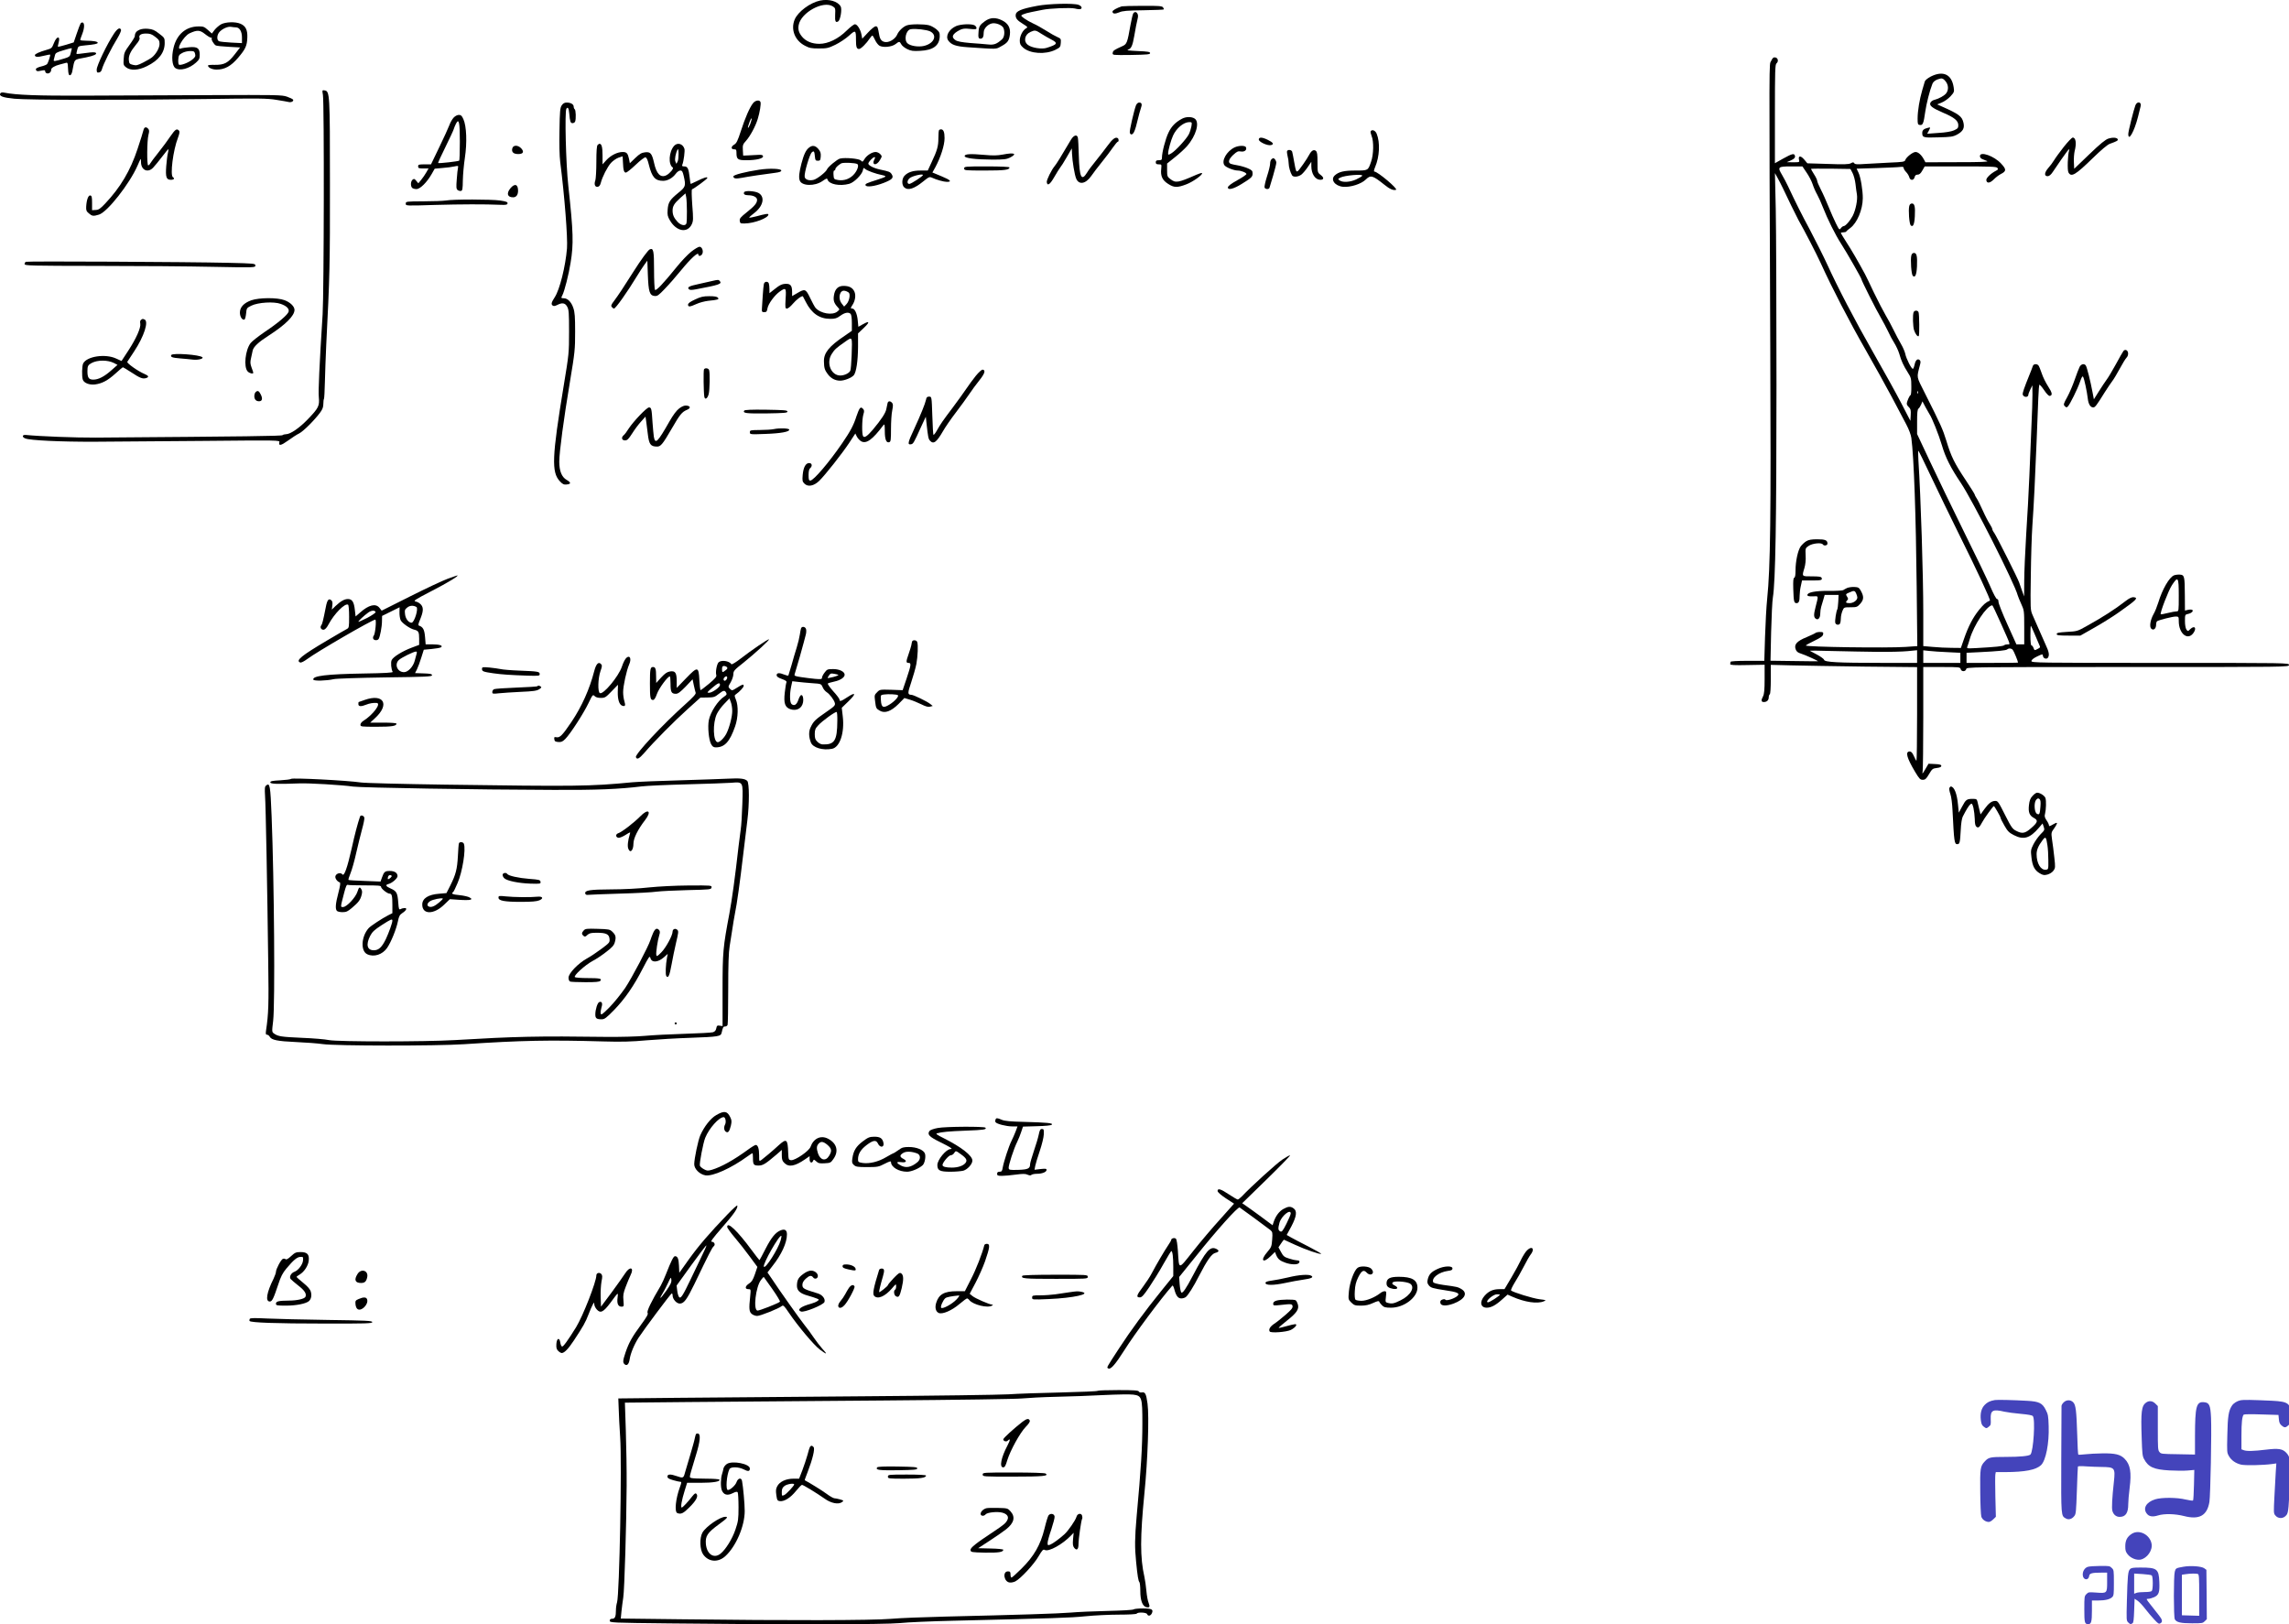 <svg height="1576.904pt" preserveAspectRatio="xMidYMid meet" viewBox="0 0 2221.865 1576.904" width="2221.865pt" xmlns="http://www.w3.org/2000/svg"><g transform="matrix(.1 0 0 -.1 -30.135 1650.553)"><path d="m8261 16500c-97-21-214-108-246-184-40-96 1-203 99-254 43-23 64-27 136-27 77 0 92 3 160 36 41 20 100 59 131 87 65 59 69 57 69-38 0-70 6-90 30-90 18 0 73 55 105 104 10 14 20 26 24 26s15-18 25-40c10-23 29-48 42-57 34-22 122-14 159 15 35 28 39 27 55-3 7-14 33-34 57-46 37-18 57-21 127-17 125 6 185 51 189 138 1 37-3 46-33 72-19 15-50 33-70 38-47 13-182 13-217-1-36-13-78-54-93-89-16-39-68-74-108-73-39 1-59 23-67 73-13 73-15 80-34 80-10 0-44-27-74-60l-56-60-7 37c-9 51-41 103-64 103-10 0-45-27-79-60-82-82-182-130-266-130-72 0-130 24-168 69-32 39-41 70-33 114 23 122 241 240 332 180 24-15 25-21 22-81-3-64 4-80 30-64 21 14 38 117 24 144-28 51-114 76-201 58zm1069-299c73-37 39-117-59-141-55-13-133-1-161 25-37 34-14 130 32 137 47 8 154-5 188-21z"/><path d="m10370 16449c-161-30-210-52-210-92 0-31 16-50 73-85 45-28 47-31 29-41-32-17-62-74-62-119 0-33 6-45 34-70 67-58 215-68 312-20 46 23 49 27 52 66 3 40 1 43-33 58-19 8-68 35-108 61-40 25-96 57-126 70-29 13-69 36-88 50-35 27-35 27-11 39 13 6 50 17 83 23 33 7 80 16 105 21 72 15 271 23 315 13 22-6 46-8 53-6 23 8 12 31-19 42-50 17-289 11-399-10zm42-273c29-18 72-43 96-55 66-34 57-48-50-81-46-14-141 1-178 29-47 34-33 102 25 127 43 19 49 18 107-20z"/><path d="m11190 16444c-51-17-90-39-90-51 0-22 23-25 66-7 31 14 77 18 233 20 106 2 196 5 198 8 3 3 0 12-7 21-10 12-43 15-199 14-102 0-193-3-201-5z"/><path d="m11303 16378c-6-7-18-58-28-113-31-176-35-188-80-208-80-36-90-43-93-65s-3-22 180-20c155 3 183 5 183 18 0 12-22 16-120 20-87 4-112 7-93 14 30 9 43 39 59 131 11 66 26 143 35 178 10 41-21 73-43 45z"/><path d="m9862 16300c-48-34-59-52-62-100-5-58-1-70 19-70 22 0 31 19 31 62 0 41 50 88 95 88 40 0 87-23 97-47 15-39 8-89-14-109-53-47-78-56-136-50-32 3-109 10-173 14-81 7-124 15-142 27-46 30-32 62 42 100 27 13 47 16 97 10 54-6 64-4 64 9 0 8-9 20-19 26-32 16-134 12-180-8-69-31-105-98-75-140 29-41 73-57 189-65 296-20 270-21 326 10 61 33 75 53 83 113 8 63-16 108-74 137-64 32-117 30-168-7z"/><path d="m1084 16278c-5-7-22-51-38-99l-29-85-74-23c-41-12-77-21-79-19-2 3 1 19 6 38 20 70-18 68-45-2-19-49-23-53-70-66-70-20-115-40-115-52 0-19 27-21 86-6 32 8 60 13 62 11 5-5-18-77-30-92-5-6-31-17-58-23-29-7-50-18-50-25 0-21 13-25 53-15 29 6 37 5 37-6 0-20 27-29 45-14 9 7 14 20 13 28-3 17 36 40 86 52 17 4 41 10 53 14 21 7 22 4 25-56 2-48 7-63 18-63 9 0 18 14 23 38 25 127 9 111 132 135 78 16 110 31 97 44-8 8-33 8-97-1-47-7-88-11-90-9-3 2 0 20 6 40 9 36 10 36 77 43 89 8 122 15 122 25 0 12-40 20-107 20-35 0-63 3-63 8 0 4 9 31 21 61 21 56 22 102 3 108-6 2-15-2-20-9zm-88-255c-3-10-8-30-11-44-5-21-17-29-58-41-98-30-109-31-103-11 3 10 8 29 11 43 5 21 17 28 78 46 92 27 89 27 83 7z"/><path d="m2448 16270c-20-11-49-36-64-55l-26-35-39 35c-35 31-45 35-92 34-121-1-210-77-241-207-22-89-14-175 17-197 44-31 136-6 201 53 31 28 36 39 36 76 0 64-23 80-102 73-35-3-71-8-80-12-56-23 24 119 83 147 73 34 100 33 149-6 25-20 51-36 59-36s12-3 8-6c-9-10 20-60 40-70 10-4 67-10 126-13l109-6-52-67c-64-83-102-103-192-102-38 1-68-2-68-6 0-21 40-40 84-40 78 0 139 33 208 114 73 86 87 116 90 198 3 74-17 113-69 134-48 20-141 17-185-6zm143-30c35 0 59-39 59-98v-55l-102 5c-57 3-111 9-120 13-22 9-23 53-2 83 23 33 84 63 118 57 16-3 37-5 47-5zm-396-257c6-24 1-32-26-55-38-32-119-62-132-49-4 4-7 28-5 51 3 37 8 45 38 61 19 11 53 19 76 19 37 0 43-3 49-27z"/><path d="m1407 16178c-68-103-167-310-167-348 0-27 3-31 22-28 14 2 24 13 29 32 13 49 91 205 152 304 21 35 36 70 33 78-10 27-34 14-69-38z"/><path d="m1654 16216c-30-13-44-33-44-62 0-7-23-46-52-85-47-65-53-77-56-134-4-58-2-63 23-83 43-34 120-30 202 11 115 56 173 132 173 225 0 48-1 51-54 91-44 35-64 43-108 47-33 3-64-1-84-10zm154-68c36-27 42-38 42-69 0-38-33-97-73-130-12-10-50-32-85-50-55-28-68-31-100-23-33 8-37 13-40 46-4 43 16 85 70 151 26 30 38 53 34 63-11 28 13 44 63 44 38 0 56-6 89-32z"/><path d="m17493 15913c-20-43-20 154-8-2813 7-1626 1-2103-30-2405-8-77-17-245-21-372l-7-233h-163c-102 0-165-4-165-10-1-5-2-15-3-22-1-9 39-12 167-9l167 3v-139c0-103-4-145-15-167-21-40-19-56 8-56 29 0 47 18 47 46 0 13 5 26 10 29 6 4 10 64 10 146v140l198-5c108-3 428-8 710-12l512-5v-455c0-250-3-454-6-454s-14 20-25 45c-14 32-26 45-40 45-46 0-30-60 50-195 42-70 51-80 76-80 24 0 34 9 61 55 30 51 35 55 76 60 29 3 43 10 43 20 0 11-15 16-62 18l-62 3-31-53c-30-50-31-51-26-19 3 18 6 253 6 522v489h179c170 0 179-1 184-20 7-27 47-27 54 0 5 20 14 20 1569 20 1557 0 1564 0 1564 20s-7 20-1250 20c-1188 0-1250 1-1250 18 0 11 19 27 54 44 55 26 55 26 58 5 3-25 37-35 49-15 15 24 10 55-25 129-18 41-49 110-68 154s-45 103-57 130c-21 49-22 57-17 380 2 182 9 400 15 485 14 197 28 484 41 815 15 412 21 539 26 554 2 7 21-13 45-48 27-40 47-61 58-59 28 6 23 31-18 94-22 34-50 90-61 125-12 35-26 70-32 77-15 18-48 15-54-5-3-10-10-27-14-38-5-11-28-69-51-128-37-98-40-111-26-124 17-18 47-11 47 10 0 7 9 31 20 53l19 39 1-90c0-49-4-187-10-305-5-118-14-336-20-485-6-148-20-405-31-570-10-165-19-367-19-450l-1-150-20 55c-11 30-24 66-28 80-11 36-219 449-242 482-11 14-19 31-19 37s-11 29-25 50-45 80-68 132-50 105-60 119c-9 13-17 28-17 33s-39 68-87 140c-111 166-143 232-188 381-36 116-53 154-209 464-85 169-81 145-48 274 8 29 7 40-4 49-20 16-40-3-48-46-4-19-11-37-16-40-12-7-66 99-75 147-4 19-22 62-41 94s-51 93-71 134-55 107-78 145c-23 39-74 138-114 220-39 83-78 164-87 180-64 119-135 241-181 311-29 45-53 85-53 88s11 6 24 6 26 3 28 8c2 4 20 20 41 35 65 49 119 177 120 287 1 76-21 207-41 248l-19 40 196 6c108 4 211 8 229 11 23 3 32 0 32-11 0-8 11-26 24-39s26-35 30-49c9-35 43-35 52-1 4 18 13 25 29 25 17 0 30 11 46 40l23 40h347c288 0 349-2 358-14 10-12 8-17-11-27-54-28-99-72-96-93 5-33 34-30 73 8 19 20 50 43 68 52 55 28 55 45 3 101-67 74-206 123-206 73 0-12 9-24 23-29 12-5 33-13 47-19 18-8-61-11-287-11l-312-1-15 28c-23 43-55 72-81 72-27 0-91-51-100-79-5-16-23-19-148-24-78-4-186-10-240-13-78-6-101-4-107 7-7 11-13 11-34-1-20-10-66-12-223-6l-198 6-31 37c-34 40-60 38-50-3 6-23 5-24-56-24l-63 1 35 15c39 17 51 31 43 51-8 21-28 16-113-31l-80-45v478c0 420 2 480 15 491 23 19 15 54-12 58-17 3-26-5-40-35zm345-1084c23-33 49-84 58-112 9-29 29-74 45-102 15-27 39-81 54-120 46-118 121-269 180-360 53-82 195-330 195-341 0-12 145-301 186-369 24-42 57-104 73-138 15-34 42-84 60-112 17-27 39-74 48-104 20-71 41-115 82-180 32-50 35-60 35-137 1-46-3-84-7-84-9 0-37-63-37-84 0-9 9-24 21-34 16-16 20-29 17-76l-3-56-89 172c-49 95-171 315-270 488-182 319-344 630-451 864-32 70-105 215-161 322-93 174-137 262-218 434-14 30-40 79-57 108-46 77-40 82 89 82h109zm446-4c11-22 24-69 28-105s10-82 14-103c8-49-11-148-41-207-25-48-70-100-89-100-6 0-18-9-26-20-14-19-16-17-48 47-19 38-51 111-72 163s-54 127-74 165c-20 39-36 77-36 86 0 8-13 36-30 62-16 26-30 50-30 53 0 2 86 3 192 2l191-3zm-675-150c16-33 52-107 79-165 28-58 60-121 70-140 59-103 175-328 217-420 105-232 280-570 432-835 88-154 204-363 258-465 53-102 116-221 140-265 25-47 45-101 49-130 25-182 45-765 52-1451l6-571-114-8c-178-12-968-1-968 14 0 3 37 24 83 46 62 30 83 45 85 63 3 19-1 22-30 22-19 0-38-4-44-9-5-5-44-23-86-41-94-38-124-71-107-117 8-23 20-33 52-43 35-10 172-72 164-74-1-1-105 0-231 2l-229 3 6 277c4 152 11 304 17 337 25 155 35 729 35 2060 0 748-3 1518-7 1710l-8 350 25-45c14-25 38-72 54-105zm1308-1987c-3-8-6-5-6 6-1 11 2 17 5 13 3-3 4-12 1-19zm113-203c22-29 92-204 120-300 36-123 86-221 186-370 114-170 522-976 551-1090 3-11 18-48 34-83 28-61 29-67 29-227v-165h-38-38l-87 193c-48 106-87 205-87 220 0 16-5 27-14 27-8 0-35 50-66 123-29 67-144 307-256 532-111 226-259 531-328 679l-126 268v118c0 88 3 120 14 129 8 6 19 25 26 41l12 29 30-57c17-31 34-61 38-67zm16-607c65-139 196-408 290-598 147-295 290-601 281-605-40-17-64-39-106-91-60-75-103-158-145-279l-31-90-90 1c-49 0-132 4-182 9l-93 8v321c0 370-24 1123-47 1479-3 53-4 97-1 97s59-114 124-252zm676-1421c100-225 95-207 66-207-13 0-28-4-33-9-10-9-81-17-268-27-97-5-97-5-88 18 5 13 15 43 22 68 39 136 165 325 219 329 3 0 40-77 82-172zm328-104c18-43 38-90 45-106 13-26 12-28-16-42-28-15-30-15-39 10-5 14-14 25-20 25s-10 37-10 95c0 52 2 95 4 95s18-35 36-77zm-211-157c10-11 51-112 51-123 0-2-112-3-250-3h-250v49 49l123 6c187 9 261 17 272 27 14 13 41 11 54-5zm-1309-19c107-1 237 2 288 7l92 9v-62-61h-343c-431 0-554 7-560 30-2 9-33 31-68 50-35 18-66 35-69 37-3 3 101 2 230-2 129-3 323-7 430-8zm678-3 122-6v-49-49h-180-180v61 61l58-6c31-4 112-9 180-12z"/><path d="m17834 11251c-17-10-41-33-54-50-27-39-50-144-50-233 0-44-4-68-12-71-10-3-12-31-10-108 4-123 7-139 32-139 22 0 30 19 30 75 0 24 5 66 12 94l11 51h92c96 0 107 3 98 26-4 11-27 14-94 14-100 0-98-3-73 80 10 34 15 79 12 124-3 70-3 70 31 93 36 24 124 33 136 13 11-17 45-11 45 8 0 33-22 42-99 42-57 0-84-5-107-19z"/><path d="m18230 10797c-14-7-31-16-38-21-8-4-71-8-140-7-132 1-207-14-207-41 0-9 15-13 52-12 60 2 57 14 27-106-18-70-18-95 1-110 23-19 45 5 45 48 0 20 4 49 9 66s15 50 22 74l12 42h67 68l-3-64c-2-36-6-69-9-75-11-18-26-115-20-133 7-22 40-24 48-2 3 9 6 30 6 49 0 18 7 49 15 69 15 36 15 36 79 36 61 0 65 2 96 36 34 40 35 70 1 129-15 26-23 30-61 32-25 1-56-4-70-10zm88-52c7-14 12-32 12-40 0-27-38-55-75-55s-43 8-23 28c10 10 10 17 0 32-17 27-16 28 21 44 45 20 52 19 65-9z"/><path d="m19042 15762c-29-15-54-36-57-47s-14-49-25-85c-26-88-45-202-45-275 0-55 2-60 22-63 29-4 36 15 52 128 11 78 44 208 69 270 10 26 38 44 79 53 17 4 30-3 48-25 29-34 33-82 9-116-16-24-72-55-116-66-15-3-32-15-38-26-15-29 14-52 123-99 109-46 147-78 147-121 0-27-5-33-42-50-28-12-82-21-151-25l-109-8 17 32c16 32 16 32-12 25-38-9-53-23-53-48 0-46 9-49 156-44 125 3 143 6 184 28 56 31 72 62 60 114-14 62-43 84-215 160l-40 18 44 18c24 9 62 36 84 59 37 41 39 45 32 89-19 126-102 165-223 104z"/><path d="m3436 15583c13-82 10-1914-3-2128-32-506-43-746-37-806 8-84-2-105-108-215-81-84-168-144-211-144-13 0-27-4-33-9-8-9-344-13-1814-24-197-1-540 12-679 26-35 3-38-21-4-34 45-19 344-33 668-32 165 1 638 4 1052 8 748 7 752 7 746-13-9-38 16-33 84 16 37 27 86 59 109 70 41 21 151 131 204 204 22 30 30 52 30 83 0 23 3 44 6 48 3 3 7 77 9 164s8 248 13 358c34 660 37 794 36 1565 0 878-1 901-53 908-22 4-23 2-15-45z"/><path d="m305 15600c-17-27 23-42 137-53 135-13 1018-14 1848-3 528 8 606 7 695-8 55-9 109-18 120-21 24-6 50 9 41 23-3 6-30 19-59 29-49 17-96 18-762 15-390-2-930-4-1200-5-453-2-669 6-781 29-20 4-34 2-39-6z"/><path d="m7611 15504c-33-42-77-143-118-270-32-98-43-120-66-133-32-19-31-46 1-45 19 0 22-5 22-33 0-64 12-73 96-73 97 0 166 17 162 39-3 12-13 15-48 13-25-2-67-4-95-5l-50-2-3 53c-3 49 0 57 32 92 39 44 90 138 112 209 20 64 34 149 27 166-9 24-50 17-72-11zm-26-199c-10-25-20-43-23-40-3 2 3 25 13 50 9 26 19 44 22 41s-3-25-12-51z"/><path d="m5754 15483c-16-24-19-56-22-243-3-129 0-251 7-305 42-330 74-739 66-840-14-174-71-403-119-475-32-50-37-67-21-80 10-8 21-7 44 4 49 26 78 21 98-16 16-29 18-61 18-243 0-206-1-216-52-525-114-692-120-839-37-927 26-28 39-34 65-31 45 4 45 19 0 45-47 27-71 86-71 177 0 90 44 420 103 771 49 294 51 319 51 490 0 145-3 190-18 232-19 57-55 93-92 93-27 0-28 3-14 29 20 38 62 201 80 316 30 182 27 295-22 745-24 215-36 723-19 750 14 21 23 7 28-47 7-79 12-93 32-93 10 0 22 7 25 16 10 25 7 112-4 119-5 3-10 15-10 25 0 23-28 40-68 40-21 0-35-8-48-27z"/><path d="m11328 15483c-19-50-65-248-60-265 7-29 31-21 45 15 8 17 22 66 31 107 10 41 23 91 30 110 16 42 11 60-15 60-12 0-24-11-31-27z"/><path d="m21029 15483c-18-47-69-253-69-278 0-79 58 23 94 165 13 52 25 100 26 105 10 43-35 50-51 8z"/><path d="m4705 15364c-14-15-33-48-42-74-10-27-54-123-98-214l-80-166h-62c-56 0-63-2-63-20 0-17 7-20 51-20h50l-21-37c-12-21-34-54-50-73l-28-34-20 24c-17 21-22 22-36 11-19-16-21-62-4-79 7-7 25-12 42-12 36 0 102 66 148 147l29 51 77 7c42 3 94 10 115 15 37 8 38 7 34-13-3-12-9-63-12-112-6-76-5-93 8-104 9-7 24-11 33-9 14 2 17 19 18 103 1 55 10 154 20 220 22 146 16 305-14 372-15 35-24 43-45 43-15 0-36-11-50-26zm60-234c0-98-3-181-6-184-7-7-200-29-205-23-2 2 29 71 70 153 40 82 77 160 81 174s14 38 22 54c29 57 38 16 38-174z"/><path d="m11775 15353c-64-34-103-74-132-136-29-60-63-191-63-243 0-20-5-24-30-24-23 0-30-4-30-20 0-15 7-20 29-20 28 0 28-1 24-44-8-69 11-110 66-145 58-38 89-39 178-5 64 24 164 96 152 109-4 3-28-4-55-16-177-78-200-82-251-43-31 24-33 28-33 89v63l76 61c42 33 94 81 116 106 90 102 127 234 76 269-29 20-84 20-123-1zm91-74c-4-22-15-57-25-77-24-47-129-161-170-185-30-17-31-17-31 0 1 32 27 127 48 173 33 72 102 129 156 130 28 0 28-1 22-41z"/><path d="m1694 15243c-3-16-29-97-57-182-70-212-166-374-314-531-48-51-64-62-93-63l-35-2v70c0 57-3 70-17 73-19 4-36-41-40-107-2-37 2-47 26-67 31-27 43-29 98-12 81 24 297 299 374 475 34 78 34 78 34 36 0-79 66-110 118-55 15 16 54 63 86 105 32 43 60 76 62 74s-1-19-5-38c-5-19-12-75-16-126-8-108 1-133 45-133 30 0 40 13 20 25-29 18 1 261 49 384 15 41 18 58 10 68-21 24-36 14-83-54-25-38-77-108-116-157s-76-98-81-108-14-18-19-18c-14 0-12 241 2 294 9 36 9 48-1 60-20 24-40 19-47-11z"/><path d="m9417 15243c-4-3-7-39-7-78 0-79-11-119-67-237l-36-78h-69c-76 0-124-16-157-51-27-29-28-89-3-112 37-34 96-15 186 58 54 44 60 46 85 35 43-20 114-40 143-40 53 0 36 18-51 54l-89 37 29 52c52 97 89 213 89 281 0 60-11 86-35 86-7 0-15-3-18-7zm-157-437c0-11-115-86-132-86-24 0-23 32 2 55 24 22 130 47 130 31z"/><path d="m13606 15231c-3-5 1-25 9-45 22-52 20-180-5-251-30-86-27-85-152-85-111 0-161-12-200-47-45-41 0-103 81-111 71-6 176 27 220 71 47 46 66 40 179-50 52-43 90-59 114-50 23 7-178 177-210 177-7 0-4 16 7 43 44 103 50 239 15 325-13 31-45 44-58 23zm-82-432c-3-6-30-22-58-35-57-27-132-32-161-10-18 13-18 14 6 27 39 22 225 38 213 18z"/><path d="m10698 15151c-91-155-143-239-158-256-32-38-81-137-78-158 6-41 32-22 73 50 23 40 48 80 56 90 9 10 38 56 65 103l49 85 2-50c3-76 25-206 40-242 26-65 92-54 146 23 17 26 64 86 103 135 39 48 88 113 109 144 21 30 42 55 47 55 11 0 10 28-2 35-22 13-51-9-101-78-29-40-81-106-114-147-34-41-71-91-83-112-53-86-73-43-79 167-2 83-6 160-9 173-7 35-39 27-66-17z"/><path d="m12520 15151c0-23 86-63 119-54 31 8 21 25-30 50-56 28-89 29-89 4z"/><path d="m20335 15081c-38-49-81-107-94-129s-39-57-58-78c-38-44-41-79-6-79 15 0 32 14 50 41 129 191 170 246 159 210-14-42-19-192-7-214 27-50 67-27 241 143 75 73 139 127 160 134 72 26 81 32 78 44-6 17-46 21-91 7-27-8-78-49-185-152l-147-141-3 64c-2 35 2 83 7 106 20 77 12 133-18 133-9 0-47-40-86-89z"/><path d="m6102 15098c-8-8-12-59-12-164 0-84-5-165-10-180-14-37-4-66 23-62 14 2 24 14 30 38 15 59 63 153 98 193 19 21 52 44 74 52l40 13 3-56c3-79 10-102 29-102 8 0 51 34 95 76 45 43 86 74 95 72 11-2 22-26 33-73 30-120 61-155 138-155 44 0 92 27 123 69 13 18 32 31 44 31 17 0 23-10 33-53 22-96 19-106-53-164-82-67-98-92-103-164-4-49 0-65 22-103 63-108 170-127 212-38 15 33 16 50 5 187-6 86-8 151-2 153 21 7 145 98 148 109 6 16-36 4-104-31-29-14-54-26-56-26-3 0-8 27-11 61-10 88-20 109-52 109-21 0-25 4-19 18 13 32 26 134 20 153-16 50-68 64-100 29-51-57-59-181-13-211 12-8-28-56-61-74-57-29-97 10-121 120-21 92-35 108-87 102-34-4-52-14-95-55l-53-51-8 42c-12 55-23 67-62 67-51 0-116-33-158-79l-37-41v88c0 80-9 112-30 112-3 0-11-5-18-12zm777-160-12-23-10 23c-9 20 3 83 22 117 12 20 12-95 0-117zm90-485c1-56-2-108-5-117-10-27-53-19-86 16-35 38-48 67-48 109 0 43 15 68 73 121l52 46 7-36c4-20 7-83 7-139z"/><path d="m5274 15065c-9-36 11-55 58-55 49 0 59 22 28 56-32 33-77 33-86-1z"/><path d="m8154 15072c-30-23-50-66-73-153-22-85-28-135-17-165 18-55 146-59 221-6 39 27 45 29 49 14 15-46 119-66 211-41 47 13 123 89 132 131 5 26 7 27 23 13 18-17 105-48 163-59 21-4 35-10 33-15-3-4-38-18-78-30-107-34-120-40-115-54 7-21 88-11 174 22 87 34 102 51 79 86-14 22-24 26-114 45-60 13-112 40-112 57 0 16 44 63 60 63 7 0 8-6 0-19-32-60 19-69 53-9 21 36 21 37 3 57-11 12-31 21-45 21-35 0-87-33-109-70-17-28-19-28-35-12-19 18-153 30-202 18-28-7-117-81-127-106s-91-89-127-100c-44-12-85 1-89 29-6 36 48 218 69 237s26 12 31-46c3-30 7-35 28-35 22 0 25 5 28 41 2 33-2 48-23 73-30 35-59 39-91 13zm469-159c16-10 5-52-25-91-39-50-101-75-163-64-39 7-40 9-43 50-2 25 1 42 7 42s11 6 11 13c0 13 23 36 56 56 18 11 137 6 157-6z"/><path d="m12284 15074c-76-37-128-129-98-172 14-21 92-52 129-52 33 0 85-21 85-34 0-6-40-34-90-61-62-35-89-56-90-69 0-29 56-15 136 35 94 58 104 68 104 101 0 25-7 32-45 49-25 11-69 24-98 29-28 5-60 11-69 15-30 12-20 46 24 87 36 33 47 38 74 33 35-6 60 14 50 40-7 20-71 19-112-1z"/><path d="m12795 15040c-3-5-1-27 4-47 6-21 11-54 11-73 0-34 17-92 33-117 13-20 61-15 91 8 15 12 42 44 61 72l35 52v-42c0-75 37-132 87-133 36 0 38 21 4 47-31 24-31 25-31 123 0 77-3 100-16 111-20 16-43 3-64-37-21-41-98-151-111-159-16-11-19-3-35 86-8 46-17 92-20 102-6 18-39 23-49 7z"/><path d="m10035 15005c-54-10-95-11-180-3-136 12-190 9-190-12 0-20 103-33 270-34 110 0 136 3 169 19 76 39 45 52-69 30z"/><path d="m12642 14958c-7-7-12-25-12-41 0-17-13-72-30-123-16-51-27-100-24-109 7-18 43-20 48-2 2 6 18 59 35 117s31 114 31 126c0 19-17 44-30 44-3 0-11-5-18-12z"/><path d="m9660 14870c0-19 7-20 201-20 191 0 239 6 239 30 0 6-85 10-220 10-213 0-220-1-220-20z"/><path d="m7670 14858c-132-20-250-50-250-65 0-21 23-25 81-14 61 12 221 36 319 48 48 6 65 12 65 23 0 19-115 23-215 8z"/><path d="m5256 14678c-41-50-30-88 26-88 30 0 48 23 48 64 0 63-32 74-74 24z"/><path d="m7525 14640c-11-18 5-30 40-30 49 0 85-19 85-44 0-32-23-60-101-122-59-47-70-60-67-82 3-25 7-27 48-26 91 1 230 53 230 87 0 11-29 6-118-18-35-9-66-15-68-12-3 2 19 22 47 43 88 67 109 156 45 195-34 20-130 27-141 9z"/><path d="m4630 14559c-25-4-123-8-217-8-170-1-173-1-173-23 0-21 0-21 283-12 255 7 479 8 642 1 48-2 60 1 63 14 2 13-12 19-73 28-85 12-455 13-525 0z"/><path d="m18834 14505c-10-39 0-173 14-187 22-22 36 9 40 87 5 94-2 125-28 125-13 0-22-9-26-25z"/><path d="m7012 14063c-34-27-95-91-137-143-134-166-207-243-216-228-5 7-9 95-9 194 0 187-6 213-41 199-17-7-85-100-161-220-92-146-146-227-184-278-30-39-34-50-24-62 7-8 16-15 21-15 16 0 127 156 224 316 22 37 54 85 70 108l30 41 5-140c6-162 17-198 65-203 27-3 40 7 100 70 39 40 109 120 156 178 93 114 169 184 169 155 0-23 31-15 40 10 10 28-6 65-29 65-10 0-46-21-79-47z"/><path d="m18854 14025c-10-40 0-183 14-197 23-23 37 9 41 93 4 98-3 129-29 129-13 0-22-9-26-25z"/><path d="m553 13964c-7-3-13-13-13-22 0-16 55-17 712-18 392 0 896-4 1121-9 405-8 407-7 407 13 0 19-7 20-262 26-381 9-1951 17-1965 10z"/><path d="m7220 13779c-19-4-79-18-133-30-99-21-118-32-98-52 8-8 28-8 74 1 218 41 248 51 226 78-12 15-17 15-69 3z"/><path d="m7716 13748c-3-13-8-63-11-113-3-49-6-106-8-125-2-31 1-35 23-35 21 0 26 6 31 37 7 43 69 128 119 163 60 42 64 37 57-70-5-88-4-95 13-95 11 0 36 21 57 46 33 40 89 82 98 72 1-2 14-26 28-54 56-111 133-164 238-164 46 0 63 5 97 30 44 32 80 38 100 18 7-7 12-42 12-88v-76l-72-50c-150-101-201-165-199-247 1-63 7-84 38-125s72-62 120-62c42 0 111 28 132 53 24 30 40 138 41 274v132l56 53c61 58 57 73-10 35l-43-24-6 63c-6 65-29 114-53 114-18 0-18 5 2 35 27 42 35 95 18 131-18 37-50 54-105 54-53 0-84-31-93-93-8-49 1-75 37-114 20-22 20-22-4-42-47-39-161-20-211 35-9 11-33 54-53 97-43 89-50 91-125 47l-50-29v40c0 59-14 79-56 79s-64-11-121-57l-43-34v40c0 21-3 46-6 55-9 24-43 20-48-6zm823-82c19-15 7-83-21-113l-23-24-22 28c-42 52-21 138 30 125 12-2 28-10 36-16zm29-611c-3-71-8-138-13-148-10-24-57-47-97-47-90 0-139 122-84 208 28 45 44 59 127 117 77 54 73 61 67-130z"/><path d="m7048 13598c-48-22-68-37-68-50 0-24 17-23 81 6 30 14 81 27 114 31 98 10 109 14 95 30-9 11-33 15-84 15-59 0-83-6-138-32z"/><path d="m2740 13590c-72-26-110-67-110-119 0-40 22-75 44-68 6 2 13 28 16 58 5 53 6 55 51 77 65 32 220 42 286 17 57-20 83-47 76-75-8-30-103-111-231-196-61-42-124-91-138-109-52-68-69-231-29-275 17-19 55-28 55-13 0 4-8 27-17 51-13 36-14 52-5 90 6 26 13 59 16 74 8 37 56 82 156 146 163 105 250 192 250 249 0 33-40 73-96 94-70 27-247 26-324-1z"/><path d="m18876 13474c-10-26-7-139 5-175 13-38 35-66 45-56 8 7 6 211-2 232-8 20-40 19-48-1z"/><path d="m1671 13401c-9-6-12-19-8-37 7-40-39-144-116-262l-66-101-53 24c-104 48-282 22-319-47-12-22-15-125-4-158 10-32 63-53 117-47 70 9 125 38 201 107 36 33 68 60 72 60 3 0 40-23 82-50 83-55 110-65 142-55 31 9 26 23-15 40-63 26-175 106-167 118 5 7 35 53 67 102 96 145 143 292 100 309-19 7-16 8-33-3zm-263-420 34-18-58-51c-69-62-127-92-177-92-44 0-57 19-57 82 0 50 6 60 40 79 58 31 157 31 218 0z"/><path d="m20913 13098c-6-7-39-65-73-128-35-63-75-131-90-150-14-19-48-70-75-113l-49-78-13 68c-20 108-55 247-66 261-16 21-46 13-60-15-8-16-29-71-47-123s-50-128-72-168c-38-68-39-75-24-90 14-14 18-14 30-2 21 23 93 168 117 238 17 49 24 60 31 48 11-19 37-142 45-211 6-54 26-85 53-85 17 0 32 19 110 145 24 39 57 86 72 107 16 20 49 76 75 124s55 96 65 106c12 12 18 30 16 46-3 29-29 40-45 20z"/><path d="m1964 13059c-11-19 9-27 86-33 41-3 98-9 126-12 49-5 104 9 90 23-25 25-288 44-302 22z"/><path d="m7135 12920c-7-11-4-228 3-266 6-33 30-19 42 24 11 40 14 211 4 236-7 18-39 22-49 6z"/><path d="m9774 12858c-28-35-70-92-94-128s-82-116-129-179c-101-134-119-160-155-224-15-27-30-46-34-43-3 4-8 88-11 189-6 182-6 182-31 182-19 0-26-6-30-30-9-41-52-147-116-286-61-130-65-152-32-147 24 3 28 10 103 176l43 92 6-57c15-139 19-159 34-175 34-39 64-17 127 92 20 36 76 117 124 180s107 144 131 180 67 95 97 132c53 66 64 100 33 105-8 2-38-25-66-59z"/><path d="m2782 12698c-7-7-12-24-12-38 0-32 17-50 46-50 30 0 37 24 17 65-18 37-31 43-51 23z"/><path d="m8917 12593c-3-10-8-36-12-57-6-39-50-105-133-204-54-63-81-80-93-61-13 20-11 166 3 211 10 33 9 41-5 56-15 14-19 14-30 2-7-8-21-42-32-75-27-86-59-146-137-260-130-190-280-365-311-365-14 0-17 10-17 54 0 35 5 58 15 66 24 20 19 50-9 50-34 0-56-40-63-114-5-57-3-66 17-86 34-34 91-23 143 27 56 54 222 264 292 370l59 90 15-31c9-17 28-37 42-45 50-27 110 17 213 154 14 18 15 14 16-56 0-81 15-117 44-106 14 5 16 24 16 129 0 67 5 148 12 179 9 46 9 61-1 73-18 21-38 20-44-1z"/><path d="m6895 12541c-27-20-58-62-95-126-116-204-138-226-152-150-3 22-9 85-13 140-8 131-11 145-34 145s-150-134-197-205c-17-28-39-57-48-64-27-22-20-51 12-51 22 0 34 12 70 68 23 37 62 89 86 115l43 48 7-48c4-26 10-80 15-118 12-104 27-125 91-125 35 0 54 23 145 180 75 130 96 156 143 176 40 16 38 38-4 42-20 2-42-7-69-27z"/><path d="m7525 12519c-16-25 19-29 216-27 173 3 204 5 204 18s-31 15-207 18c-143 2-209-1-213-9z"/><path d="m7815 12340c-22-5-84-9-137-9-93-1-98-2-98-22 0-21 2-22 153-16 148 5 234 21 229 42-2 13-95 16-147 5z"/><path d="m21404 10920c-46-18-114-136-153-265-12-38-32-89-46-112-32-58-42-125-21-142 22-19 46 2 46 40 0 15 5 31 10 34 20 12 150 45 180 45 29 0 30-2 30-45 0-118 83-190 139-119 38 49 17 83-26 43-24-24-25-24-39-5-8 12-14 44-14 82 0 61 1 63 29 69 35 7 58 30 41 40-6 3-24 4-40 0l-30-7-1 149c-1 186-4 197-49 200-19 1-45-2-56-7zm46-195c0-153 0-155-22-155-12 0-50-7-86-16-35-9-65-14-67-12-10 10 76 234 109 283 59 90 66 80 66-100z"/><path d="m4645 10886c-49-18-213-95-364-171l-275-138-21 27c-36 46-104 30-188-45l-44-38-7 61c-8 78-26 108-67 108-34 0-69-19-121-68l-36-35 5 40c4 29 1 42-11 52-24 20-39 2-52-67-27-136-35-166-44-177-16-19-1-46 24-43 13 2 30 20 46 51 55 104 160 210 190 192 6-3 10-55 10-115 0-103-1-110-22-121-13-6-99-57-193-112-248-147-307-195-260-213 9-4 37 10 68 33 93 70 633 383 661 383 13 0 0-139-15-156-6-7-9-21-5-29 7-18 42-20 53-2 13 20 32 119 32 172l1 51 85 42 85 42-1-47c-1-27 4-60 10-76 11-28 88-83 131-94 43-10 50-22 50-87v-61l-72-27c-91-34-181-90-195-121-11-23-4-91 10-114 5-8-76-13-280-16-361-6-503-23-490-60 5-14 128-11 197 5 26 6 239 13 500 17 395 5 455 8 455 21 0 12-17 16-82 18l-83 3 19 37c10 20 29 72 42 114l24 76 76 7c42 4 82 11 90 16 25 16-11 29-82 29h-66l-6 73c-6 71-20 96-59 109-9 3-6 18 9 54 33 79 37 117 13 147-11 14-34 29-51 32-29 7-19 14 154 104 154 79 270 150 247 150-3 0-45-15-95-33zm-302-273c23-13-20-153-47-153-29 1-58 38-63 82-5 40-2 47 22 66 25 20 58 22 88 5zm-396-50c2-6-34-31-81-56-48-24-86-41-86-38 0 9 56 61 95 89 31 23 66 25 72 5zm398-405c-4-13-12-43-18-67-15-58-65-111-104-111-64 0-96 75-50 118 24 23 144 82 166 82 9 0 11-7 6-22z"/><path d="m20940 10675c-109-84-221-157-385-248-87-49-93-51-190-56-80-5-100-9-100-21s19-15 115-15h115l90 51c119 67 217 128 285 176 175 124 191 140 140 146-16 1-41-11-70-33z"/><path d="m8077 10406c-3-7-8-35-12-62s-17-83-30-124-36-118-50-170c-15-52-29-98-31-102s-20 0-39 8c-48 20-75 18-75-5 0-14 14-24 50-37 38-14 49-22 45-34-4-8-11-52-16-98-12-104 2-144 55-162 60-19 111 8 122 66 7 39-3 77-19 71-7-2-19-23-27-48-16-46-40-60-65-39-18 15-20 97-4 171l11 51 52-6c28-4 91-9 140-13 88-6 88-6 102-38 7-18 24-39 38-48 32-21 73-75 81-107 5-23-3-31-87-89-103-71-121-88-148-146-20-41-19-91 2-147 19-51 115-80 206-62 76 15 122 156 104 312l-10 86 66 64c77 75 70 93-13 38-59-39-75-44-75-22 0 8-27 44-61 81-33 37-57 71-52 75 4 4 33 12 64 19 57 12 99 40 99 66 0 30-50 55-111 55-54 0-60-2-83-33-15-19-26-41-26-51 0-14-9-16-67-11-38 4-99 11-136 17-56 8-67 13-63 26 25 81 81 275 88 307 6 22 15 56 20 76 6 20 7 46 3 58-7 23-40 29-48 7zm362-452c5-5-37-20-77-27-32-7-32-7-16 18 14 22 21 25 53 19 20-4 38-8 40-10zm-10-447c-1-193-27-234-147-228-13 1-34 12-47 26-20 19-25 34-25 73 0 41 5 55 33 85 37 42 168 137 180 130 4-2 7-41 6-86z"/><path d="m7665 10238c-49-33-128-90-174-126s-86-60-90-55c-21 33-99 44-125 18-17-18-31-94-22-123 5-15-9-33-71-85-43-36-80-64-83-61-2 3-7 46-10 96-7 135-16 136-130 18l-90-93v64c0 84-14 104-65 96-29-5-49-19-86-59l-48-53-1 62c0 74-6 93-30 93-26 0-30-19-30-160s4-160 30-160c12 0 24 18 39 61 20 54 102 166 124 168 4 1 7-32 7-72 0-80 9-97 52-97 21 0 43 17 95 70l67 71 12-58c7-32 15-65 18-73 5-11-26-45-102-113-215-192-489-485-478-512 10-27 31-16 82 42 90 106 298 315 422 426l122 110 68 1c61 1 72 4 109 34 47 37 58 39 73 13 8-16 5-22-19-38-61-38-133-150-149-228-13-64-1-190 21-232 14-26 24-33 47-33 85 0 135 54 187 204 30 85 33 200 7 261-15 37-15 40 3 52 34 24 73 66 73 80 0 19-11 16-65-18-48-30-48-30-68-11-19 20-19 20 7 64 14 25 26 60 26 79 0 31 9 41 98 111 112 90 262 227 247 227-5 1-50-27-100-61zm-308-209c9-9 6-17-12-30-31-25-35-24-35 11 0 22 5 30 18 30 10 0 23-5 29-11zm3-103c0-7-6-19-14-25-18-15-30 11-13 28 15 15 27 14 27-3zm-70-71c0-21-75-75-105-75-25 0-23 3 31 49 56 48 74 54 74 26zm119-251c1-52-27-161-56-219-21-42-64-85-84-85-46 0-52 186-9 275 13 27 46 72 73 99l49 51 13-35c8-19 14-58 14-86z"/><path d="m9155 10278c-2-7-6-24-8-38-3-14-15-52-26-84-26-74-26-86-1-86 28 0 26-18-18-150l-39-115-111 4c-109 3-111 3-137-24-25-24-27-30-20-82 9-73 10-76 46-97 49-29 109-7 182 65l57 58 53-16c28-8 78-29 111-45 42-21 66-28 85-23l26 7-25 20c-28 23-161 88-182 88-38 1-38 15-2 121 19 57 42 137 50 177 14 76 19 188 8 216-7 19-43 21-49 4zm-138-522c12-11-32-60-81-90-62-39-80-29-84 42-3 50-3 51 30 55 43 6 127 2 135-7z"/><path d="m6385 10122c-14-10-33-45-48-91-33-94-177-268-212-255-23 9-20 143 5 214 17 48 17 57 4 70-24 24-47-1-65-71-45-174-120-342-220-491-87-129-113-156-145-150-22 4-25 2-22-19 2-20 10-25 39-27s41 3 68 30c48 48 178 249 225 348 39 81 42 85 59 68 11-12 32-18 60-18 41 0 48 5 105 64l62 64-2-67c-2-75 14-127 44-137 28-9 33 1 20 45-7 21-12 60-12 87 0 61 33 210 58 268 24 53 10 93-23 68z"/><path d="m4980 10011c0-23 12-28 110-42 85-12 165-17 333-23 109-3 117-2 117 15 0 24-14 27-195 34-82 3-166 10-185 15-19 4-68 11-107 15-68 6-73 5-73-14z"/><path d="m5517 9843c-4-3-96-9-204-13-109-4-206-11-215-15-10-4-18-16-18-27 0-19 4-20 66-13 37 4 133 10 214 14 117 5 152 10 175 25 22 14 25 20 14 27-17 11-24 11-32 2z"/><path d="m3840 9710c-30-11-56-20-57-20-2 0-3-9-3-20 0-24 26-26 75-6 31 13 71 20 103 17 47-4-36-115-130-174-16-10-28-26-28-37 0-19 7-20 156-20 147 0 194 7 194 30 0 6-52 10-127 10h-128l46 43c147 134 85 243-101 177z"/><path d="m3127 8944c-5-5-52-11-105-14-77-4-97-8-97-20 0-16 68-18 280-10 93 4 416-15 525-31 79-11 1203-30 1945-32 423-2 634 7 855 34 47 6 245 15 440 20s387 12 427 15c120 9 117 16 110-205-3-102-10-215-16-251-5-36-14-105-20-155-36-318-64-519-90-660-61-324-66-369-66-740v-351l-28 4c-23 4-28 0-33-26-4-21-14-32-33-38-14-4-138-11-276-15-137-4-311-13-385-20-78-7-234-11-370-10-672 9-884 4-1475-31-289-17-1130-17-1220 0-38 8-158 18-265 22-201 9-229 14-268 41-22 16-22 17-9 125 19 168 10 1350-15 1982-12 305-17 332-54 301-13-10-14-28-10-98 7-91 22-898 31-1621 6-403 3-497-21-657-5-35-3-43 10-43 8 0 20-9 26-20 17-31 74-43 255-51 94-4 211-13 260-20 120-18 1103-19 1370-1 564 37 826 42 1350 27 177-5 274-3 425 11 107 9 296 20 420 24 278 10 298 14 306 49 12 54 16 61 34 61 10 0 21 7 24 16s6 165 6 347c0 237 4 356 14 417 8 47 19 121 26 165 6 44 18 112 25 150 20 95 49 306 80 570 14 121 33 273 41 337 20 161 19 361-1 382-23 23-69 28-185 22-58-3-267-10-465-16-198-5-407-14-465-19-412-40-547-41-1825-23-407 6-771 15-810 21-134 20-666 47-678 35z"/><path d="m19223 8855c-3-9 2-35 10-58 9-24 18-93 21-162 15-302 18-325 46-325 24 0 27 14 34 142 2 55 11 110 19 125 35 69 60 109 75 121 14 11 18 6 29-35 6-27 12-76 13-109 0-41 5-66 15-74 19-16 31-7 57 43 17 34 106 157 113 157 6 0 65-103 65-113 0-7 17-41 38-77 31-55 46-69 91-92 95-49 156-31 243 71l36 42 11-32c10-30 9-34-30-72-22-23-53-66-69-97-26-52-28-61-20-127 9-85 31-127 81-156 30-18 43-20 74-12 22 6 47 22 58 37 19 26 20 33 9 130-6 57-16 134-22 172-9 68-9 69 22 112 17 24 29 47 25 50-3 4-22-4-41-16-28-17-36-18-36-7 0 8-10 30-23 48-18 27-22 41-15 64 10 40 13 125 4 153-8 23-53 52-81 52-9 0-29-14-44-31-22-23-30-45-35-89-8-70 4-102 49-126 42-23 37-42-29-99-58-51-86-56-145-25-34 17-47 35-101 142-71 141-76 148-101 148-34 0-64-22-103-76l-40-55-12 48c-6 26-14 60-18 76-6 24-11 27-45 27-59 0-68-7-103-73l-33-61-8 79c-10 107-37 174-70 175-4 0-10-7-14-15zm884-183c-5-71-11-81-35-66-25 16-29 110-6 135 14 15 20 17 32 7 11-10 13-28 9-76zm68-372c5-30 9-95 9-145 1-89 1-90-24-93-50-6-90 62-90 151 0 41 17 82 58 136 29 39 35 33 47-49z"/><path d="m6515 8579c-58-59-179-153-213-163-27-9-26-39 2-44 10-2 41 10 68 27 49 31 50 31 43 9-19-63-25-117-15-142 18-49 50-18 50 51 1 51 42 135 113 227 68 88 30 116-48 35z"/><path d="m3796 8578c-24-70-51-173-81-309-43-190-73-275-91-252-15 22-60 10-67-18-5-20 17-52 42-60 9-3 5-31-13-101-28-105-32-158-14-176 7-7 31-12 54-12 36 0 51 7 91 41 64 54 81 77 93 121 8 27 8 44 0 58-16 30-25 25-39-21-17-55-104-149-139-149-27 0-28-9 10 138 16 62 25 82 35 77 8-3 84-5 169-5 128 0 154-2 154-14 0-18 61-66 82-66 23 0 28-21 28-111v-79l-40-20c-59-30-173-105-191-126-72-82-79-223-12-253 65-30 147-3 192 62 39 57 89 181 105 259 9 47 18 63 41 78 40 26 52 50 25 50-12 0-29-4-39-10-17-8-19-2-24 64-7 93-16 110-72 135-50 22-57 36-21 45 34 9 86 54 86 76 0 31-28 50-74 50-48 0-57-7-77-64l-14-39-153 6c-85 3-156 7-158 10-3 3 6 31 19 63 14 33 39 122 56 199 18 77 43 181 57 231s24 100 22 110c-4 22-36 31-42 12zm307-575c6-6-21-32-35-33-3 0-4 9-1 20 5 20 23 26 36 13zm7-436c0-21-34-116-63-178-39-80-70-109-117-109-65 0-79 54-36 139 21 40 40 58 112 105 92 59 104 64 104 43z"/><path d="m4756 8318c-3-7-7-63-10-124-7-126-20-178-73-284l-38-75-70-6c-107-8-164-45-165-104-1-100 112-101 214-1l54 52 88-6c49-4 98-3 108 0 19 7 19 8-5 23-13 8-57 18-96 22-67 6-87 15-64 29 5 3 25 43 44 89 47 108 82 327 61 381-7 19-43 21-48 4zm-191-573c-43-37-76-51-100-41-23 9-18 34 12 53 24 16 111 34 123 25 2-2-13-19-35-37z"/><path d="m5180 8012c0-11 8-26 18-34 28-25 140-47 250-51 99-3 103-2 100 18-3 18-13 21-108 28-105 8-204 30-215 48-11 17-45 10-45-9z"/><path d="m6600 7890c-96-11-249-19-367-19-208-1-257-9-251-40 3-11 12-15 28-13 14 2 153 7 310 12 157 4 317 13 355 19 39 5 174 12 300 15 221 5 230 6 233 26s-1 20-220 19c-135-1-288-9-388-19z"/><path d="m5140 7791c0-30 56-41 218-41 105 0 152 4 179 15 44 19 32 40-19 35-63-7-233-5-305 3-68 7-73 6-73-12z"/><path d="m5967 7472c-21-23-21-36-2-52 13-11 20-9 38 9 19 17 35 21 93 21 89 0 118-14 122-60 3-34-1-38-77-95-44-33-108-76-143-95-86-48-178-144-178-186 0-20 6-34 16-38 9-3 75-6 149-6 101 0 135 3 144 14 18 21-7 26-127 26-59 0-113 4-120 9-19 11 98 118 173 158 33 17 93 57 132 88 59 45 75 64 83 96 13 48 8 68-26 100-23 22-35 24-143 27-104 3-118 2-134-16z"/><path d="m6641 7448c-10-24-22-54-26-68-20-64-181-370-246-467-41-59-109-144-153-188-71-71-80-77-84-57-2 12 2 38 8 58 13 39 3 61-22 51-17-6-38-72-38-120 0-38 12-47 63-47 26 0 45 14 117 88 105 107 194 236 281 406 58 112 67 125 73 103 12-50 72-47 132 5l37 33-7-35c-13-71-17-165-7-180 18-27 32 4 51 111 10 57 30 153 44 213 23 96 25 112 12 124-19 19-46 8-46-17 0-37-64-155-109-201-39-39-45-43-49-25-5 22 13 142 29 193 8 24 7 37-1 47-21 25-39 17-59-27z"/><path d="m6850 6570c0-5 5-10 10-10 6 0 10 5 10 10 0 6-4 10-10 10-5 0-10-4-10-10z"/><path d="m7254 5680c-54-30-118-112-155-196-21-47-59-228-59-281 0-46 52-98 108-108 71-12 251 69 409 184 23 17 45 31 48 31s5-20 5-44c0-67 6-76 54-76 43 0 68 16 176 108l50 44v-52c0-41 5-56 25-75 43-43 101-33 203 37l42 29v-31c0-33 23-42 34-14 6 15 9 14 30-5 20-19 33-22 82-19 55 3 60 5 86 43 53 75 32 152-54 196-70 36-140 2-169-79-14-41-150-134-189-130-24 3-25 7-28 73-4 132-16 141-91 73-63-58-143-125-169-144-22-15-22-15-22 46 0 64-12 100-33 100-7 0-42-21-77-47-136-99-256-166-348-194-39-11-48-11-77 5-19 10-36 25-40 34-7 19 32 224 52 272 38 93 134 200 179 200 17 0 26-47 14-70-14-27-12-56 5-70 22-18 37-1 51 58 9 40 8 53-7 83-29 59-59 63-135 19zm1081-291c40-36 43-58 14-105-33-55-85-43-108 25-15 47-14 71 6 93 23 26 47 22 88-13z"/><path d="m9964 5635c-3-8-3-19 1-24 10-17 105-41 161-41h52l-19-51c-11-28-29-69-40-91-25-49-74-199-84-255-6-37-10-43-31-43-17 0-24-6-24-20 0-17 7-20 46-20 26 0 86 5 135 12 69 9 94 9 115-1 19-8 30-9 38-1 5 5 29 10 53 10 50 0 93 17 93 38 0 12-11 13-59 8l-58-7 7 38c4 21 24 86 44 145s38 131 39 160c2 47 0 53-18 53-16 0-22-10-31-55-6-30-28-103-48-161-20-59-36-115-36-126 0-42-20-52-115-55-84-2-90-1-93 18-3 24 50 189 83 254 12 25 30 68 39 97l17 51 134 4c84 2 138 7 146 15 15 15-44 21-272 27-129 3-185 8-213 20-47 20-55 20-62 1z"/><path d="m9406 5555c-41-7-75-20-82-29-24-34-4-56 100-107 107-53 131-69 104-69-42 0-128-104-128-155 0-53 24-65 126-65 49 0 106 5 126 10 41 12 88 64 88 98 0 48-106 131-279 218-63 31-79 43-65 47 45 13 118 20 285 26 168 6 202 11 185 29-13 13-386 11-460-3zm222-255c55-39 65-60 44-86-22-27-73-44-131-44-59 0-91 9-91 25 0 24 60 95 80 95 11 0 25 9 32 20 16 26 17 26 66-10z"/><path d="m8675 5424c-64-49-89-89-100-164-6-39-3-48 15-65 19-17 37-20 129-20 101 0 111 2 169 32 47 24 62 28 62 17 0-49 75-94 156-94 43 0 118 32 152 64 20 19 32 85 21 113-13 35-81 63-155 63-52 0-67-4-102-30-23-16-44-30-48-30-3 0-36-18-72-39-76-45-161-65-227-56-42 7-45 10-45 36 0 51 25 93 82 137 63 48 93 53 110 18 21-48 67-41 54 8-10 42-33 56-89 56-46-1-59-6-112-46zm528-116c35-13 37-56 5-84-64-54-119-63-175-26-34 21-28 31 16 25 49-7 61 11 21 32-37 19-38 35-2 57 28 18 81 16 135-4z"/><path d="m12749 5248c-56-37-308-266-393-357-17-17-35-31-40-31-6 0-45 23-86 50-79 53-110 62-110 33 0-11 32-39 80-71l80-52-132-148c-74-81-192-220-263-310-149-188-138-188-150-2-5 67-12 114-20 120-14 12-45 3-45-12 0-5-13-28-29-51-34-50-116-189-160-273-17-33-56-92-86-132-61-80-68-102-30-102 20 0 37 19 92 100 37 55 100 156 138 225 39 69 73 125 76 125 12 0 19-61 19-153v-90l-118-146c-154-190-295-382-407-554-130-200-123-186-105-197 21-14 70 42 155 177 98 156 355 502 466 627 4 5 13-11 19-35 17-64 36-89 68-89 15 0 34 6 43 13 22 16 78 105 127 202 80 155 124 218 160 227 38 10 41 24 7 40-58 26-98-19-225-261-67-128-100-175-112-163-6 6-13 42-16 80l-5 70 164 203c200 251 407 481 423 472 15-9 268-195 298-219 21-18 23-25 18-92-5-68-8-75-47-121-72-83-44-116 33-40l41 40 12-30c17-40 37-56 91-75 55-19 114-20 129-3 13 17 5 27-22 27-11 0-44 7-73 17-46 14-56 22-78 63l-25 46 25 37c13 20 26 37 28 37s50-22 107-49c99-46 246-97 255-88 2 2-53 34-123 70-71 36-147 76-170 89l-42 24 45 83c51 97 58 150 22 175-30 22-53 20-100-6-40-23-73-66-93-124l-11-34-110 82c-60 44-126 92-147 106l-38 26 238 232c131 128 233 233 227 233-7 1-40-18-75-41zm81-524c0-9-19-54-42-100-36-71-45-81-60-73-21 11-22 28-7 84 18 65 109 139 109 89z"/><path d="m7365 4718c-176-183-281-305-375-436l-95-133-3 68c-3 69-13 93-39 93-14 0-37-46-88-176-15-39-38-89-50-110-91-152-137-248-128-263 8-13-5-37-63-116-88-120-117-172-150-267-28-83-29-101-9-118 22-18 41 2 48 48 8 57 44 144 87 211 53 81 310 425 321 429 5 2 9-6 9-18 0-37 38-80 70-80 40 0 68 38 141 188 144 300 174 358 188 368 19 15 7 44-19 44-15 0 8 32 102 140 114 130 154 188 146 212-2 5-44-33-93-84zm-258-420c-30-62-76-158-102-213-74-155-95-189-111-173-7 7-16 36-19 63l-6 50 142 197c79 109 145 196 147 193 3-2-20-55-51-117zm-338-323c-29-41-55-73-57-70-2 2 5 19 17 37s36 64 54 102c30 65 32 67 35 38 3-25-8-48-49-107z"/><path d="m7360 4594c0-9 33-55 73-102 41-48 107-132 147-187l73-99-24-71c-19-55-31-74-56-90-40-25-44-55-8-55 25 0 25 0 18-72-13-119-10-148 16-169 13-11 36-19 52-19 31 0 213 73 239 96 14 11 23 3 68-64 88-130 244-316 302-359 30-23 57-40 59-37 2 2-14 23-36 46-21 24-59 72-83 108s-65 92-92 125c-43 54-244 337-324 459l-33 48 48 62c89 113 141 226 141 308 0 42-21 55-61 39-49-19-90-69-145-176-31-60-58-112-60-113-1-2-35 40-75 95-140 190-239 284-239 227zm519-130c-24-84-148-280-163-256-14 23 153 317 170 299 2-2-1-21-7-43zm-80-474c44-63 77-118 73-122-17-16-203-89-219-86-42 8-16 229 34 296 14 18 26 32 28 30s39-55 84-118z"/><path d="m9856 4418c-18-76-80-236-129-330l-60-118h-79c-120 0-174-30-199-112-15-46-5-86 24-99 36-16 127 23 202 87 35 30 68 54 73 54s16-7 23-17c37-45 179-79 219-53 11 7 12 10 2 10-26 0-165 61-191 83l-27 22 56 106c31 59 73 153 93 210 47 136 51 169 17 169-11 0-22-6-24-12zm-271-529c-43-45-134-94-148-80-10 10 18 74 40 93 13 11 55 19 133 27 8 0-4-18-25-40z"/><path d="m15112 4353c-16-21-39-60-51-87s-52-100-89-163l-67-113h-48c-63 0-105-19-145-64-51-58-41-116 21-116 42 0 87 24 148 79l54 48 45-20c123-54 244-72 307-45 26 11 24 12-42 20-65 8-259 68-276 85-4 4 11 37 33 73 23 36 63 106 89 157s56 104 68 119 21 35 21 45c0 32-36 22-68-18zm-252-416c0-12-103-78-117-75-30 7 51 78 88 78 16 0 29-1 29-3z"/><path d="m3126 4310c-28-26-46-36-53-29-5 5-17 7-26 3-18-7-67-99-67-126 0-10-11-40-23-66-67-134-82-222-37-222 23 0 36 27 82 165 25 77 43 112 79 155 70 83 103 111 135 113 27 2 29 0 27-31-1-40-46-100-83-113-34-12-54-51-37-71 7-8 40-37 75-64 60-47 80-78 69-107-8-21-81-38-160-38-102-1-127-7-127-30 0-17 8-19 98-19 96 0 190 18 221 43 22 19 30 53 20 90-7 26-28 50-74 88-36 29-65 55-65 58s13 13 29 22c44 26 83 84 89 134 7 63-14 85-80 85-43 0-54-5-92-40z"/><path d="m8480 4212c0-14 14-21 60-31 64-14 74-13 65 11-8 21-49 38-90 38-27 0-35-4-35-18z"/><path d="m13479 4197c-34-25-76-141-84-226-7-80-7-81 23-111 28-27 37-30 94-30 46 0 77 7 118 26 40 18 56 22 59 13 2-7 14-23 27-36 19-19 34-23 88-23 125 0 256 99 256 194 0 75-53 106-181 106-87 0-119-17-119-64 0-30 19-45 63-53 46-7 56 12 17 32-25 13-29 19-20 30 15 18 134 9 168-11 52-33 7-114-91-162-66-33-84-36-126-25-22 6-23 9-17 59 6 48 4 54-13 54-10 0-29-8-42-19-54-42-134-74-182-74-27 0-53 5-59 11s-9 41-6 84c3 55 11 88 33 133 33 66 53 77 83 45 23-25 55-23 60 2 2 9-6 26-17 37-24 24-105 29-132 8z"/><path d="m14255 4186c-61-28-84-53-95-101-7-30-4-40 13-61 19-21 39-27 145-43 134-19 160-32 126-60-31-25-104-47-112-34-5 7-15 7-30 2-17-6-22-15-20-31 4-32 55-35 129-8 108 41 141 101 77 140-35 21-42 23-177 41-59 9-95 18-98 27-17 42 56 97 142 109 35 4 45 10 45 24 0 28-81 25-145-5z"/><path d="m6370 4144c-16-26-76-109-132-186l-103-138-3 92c-2 51 2 119 8 152 10 49 9 61-3 74-18 18-47 9-47-14 0-62-130-395-197-504-80-129-125-191-136-187-7 2-14 19-17 38-8 54-34 45-38-13-2-37 1-51 17-67 12-12 27-21 35-21 25 0 64 40 118 122 90 136 114 179 142 253 15 39 33 81 41 95 14 24 14 24 15 3 0-12 10-34 23-49 36-42 65-28 133 63 78 106 77 106 70 51-8-57 5-88 38-88 23 0 24 2 19 60-5 51-1 73 22 133 15 40 36 90 47 113 38 75-6 90-52 18z"/><path d="m8835 4178c-56-180-66-235-48-254 35-35 105-5 173 74 38 45 40 46 40 20 0-15-4-30-10-33-17-10-11-54 8-64 27-15 36-3 56 79 20 85 19 128-6 144-14 9-27 0-73-48-30-32-55-62-55-67 0-9-79-73-85-68-3 4 11 65 37 154 17 58 14 75-13 75-11 0-21-6-24-12z"/><path d="m3771 4136c-35-56-22-86 35-86 36 0 51 14 60 57 13 64-60 87-95 29z"/><path d="m8102 4140c-50-36-63-58-65-112-2-51 28-80 110-102 32-9 69-21 83-27 24-11 24-11 5-25-11-8-38-19-60-25-100-27-142-59-99-76 31-12 216 63 228 92 11 30-20 71-66 84-136 41-148 48-148 83 0 20 10 38 32 59 37 33 55 36 73 12 15-20 45-11 45 15 0 27-32 52-67 52-17 0-47-12-71-30z"/><path d="m10225 4120c-17-27 17-30 321-30 307 0 314 0 314 20s-7 20-314 20c-199 0-317-4-321-10z"/><path d="m12805 4104c-55-13-127-27-160-31-43-6-60-12-60-23 0-24 79-24 191 0 54 12 133 26 174 32 80 11 105 23 80 38-25 16-120 10-225-16z"/><path d="m8542 4003c-11-16-27-44-37-63s-31-50-46-67c-46-53-9-91 38-40 34 35 105 168 99 183-9 22-33 16-54-13z"/><path d="m10675 3959c-33-5-90-13-128-19-37-5-103-10-147-10-75 0-80-1-80-22s1-21 163-14c237 10 417 50 316 70-36 7-42 7-124-5z"/><path d="m3782 3894c-30-13-33-18-30-51 2-21 10-41 21-47 37-24 107 47 92 94-7 24-35 25-83 4z"/><path d="m12693 3879c-24-7-33-16-33-30 0-19 4-20 68-13 109 12 117 12 120-13 2-16-15-36-68-82-39-34-88-73-110-87-40-27-57-55-44-75 10-17 161-6 205 15 43 22 69 56 42 56-10 0-49-9-87-20s-71-18-73-16 34 34 81 71c95 75 119 111 105 158-5 17-14 34-21 39-17 10-145 9-185-3z"/><path d="m2726 3702c-4-7-5-16-2-21 10-16 256-25 721-25 411-1 470 1 470 14s-57 16-430 21c-236 3-502 10-591 14-118 6-163 5-168-3z"/><path d="m10956 3003c-4-5-166-11-359-16-194-4-422-12-507-18-85-5-715-14-1400-19-685-6-1502-13-1816-15l-571-6 4-102c1-56 8-179 14-272 18-254-7-1529-30-1605-6-19-11-53-11-75 0-64-9-85-36-85-17 0-24-6-24-19 0-19 15-20 578-26 1116-13 2096-11 2237 3 72 8 308 18 525 23 987 24 1125 28 1275 43 88 9 235 16 327 16 100 0 169 4 173 10 10 16 95 12 101-5 8-21 31-19 44 4 21 41 4 51-84 51-45 0-86-4-91-9-6-6-118-12-250-15s-294-10-360-16c-119-10-501-22-1220-39-203-5-442-14-530-22-179-15-997-17-2024-4l-594 7 7 72c4 39 12 98 17 131 12 73 31 721 33 1085 1 146-3 387-8 537l-9 271 614 6c338 3 1186 10 1884 15 739 6 1308 14 1360 20 50 5 198 13 330 16s341 10 465 17c124 6 250 8 281 4 84-11 89-26 89-277 0-229-13-442-56-909-18-205-19-298-5-435 14-143 22-189 32-199 5-6 9-45 9-88 0-90 21-145 57-155 33-8 39 3 24 40-8 18-18 70-22 117s-13 108-19 135c-43 190-42 387 0 815 32 317 47 745 30 868-13 96-23 116-56 109-14-2-25 2-28 9-4 11-46 14-199 14-107 0-197-3-201-7z"/><path d="m10227 2703c-86-67-187-159-187-171 0-18 29-27 43-13 27 27 26 7-2-46-62-117-81-213-42-213 15 0 24 15 40 70 30 96 123 265 178 322 30 30 44 52 40 62-9 23-29 20-70-11z"/><path d="m7057 2583c-3-4-8-24-12-43-3-19-24-91-44-160-21-69-44-146-51-172-14-53-18-55-80-33-60 21-90 20-90-4 0-15 13-23 54-35 30-9 61-16 70-16 14 0 14-6-3-52-42-114-54-241-25-252 36-14 59-3 119 58 65 64 87 108 66 129-9 9-18 3-39-23-45-58-94-110-103-110-13 0-1 71 28 163l24 77h128c124 0 197 12 185 31-3 5-60 9-127 9s-131 3-143 6c-21 5-21 6-4 67 10 34 32 109 50 167 37 121 44 192 18 198-9 2-18-1-21-5z"/><path d="m8163 2458c-4-7-15-42-24-78-10-36-32-102-49-147l-32-83h-56c-71 0-133-29-156-73-14-26-15-43-9-87 7-50 11-55 35-58 43-5 104 34 155 98 27 33 53 60 59 60 12 0 139-77 220-134 63-45 134-59 169-33 18 14 17 15-20 26-22 6-47 11-55 11-9 0-43 19-75 43-45 33-155 101-212 132-2 1 11 37 28 80 48 124 72 225 58 241-14 17-25 18-36 2zm-153-364c0-13-75-93-96-103-23-10-24-9-24 28 0 31 6 44 26 60 24 19 94 30 94 15z"/><path d="m7357 2293c-15-10-30-29-33-43-2-14-9-39-14-55-14-44-15-125-2-158 18-44 53-54 103-29 33 16 45 19 51 9 4-6 8-71 8-143 0-118-3-138-30-218-30-90-96-196-146-235-64-50-132-4-141 95-6 77 14 108 124 189 85 62 96 75 65 75-52 0-189-95-222-153-30-53-26-167 7-213 52-73 144-80 214-17 104 94 189 292 189 439 0 68-15 235-26 292-7 36-40 28-54-13-10-29-60-75-83-75-24 0-13 146 15 203 12 24 88 23 139-3 42-22 59-20 59 9 0 45-169 79-223 44z"/><path d="m8815 2259c-16-25 18-29 201-27 160 3 189 5 189 18s-29 15-192 18c-132 2-194-1-198-9z"/><path d="m9840 2190c0-20 7-20 298-20 289 0 348 6 312 30-9 6-134 10-312 10-291 0-298 0-298-20z"/><path d="m8920 2170c0-19 7-20 159-20 154 0 211 8 211 30 0 6-65 10-185 10-178 0-185-1-185-20z"/><path d="m9875 1863c-29-8-55-33-55-55 0-21 32-25 49-4 16 19 115 29 162 16s65-40 48-72c-14-29-37-48-124-106-182-120-236-163-233-185 3-21 8-22 141-25 131-2 177 5 177 28 0 5-55 11-122 12l-122 3 115 75c63 41 133 90 157 109 77 61 91 119 43 173-28 31-31 32-122 34-52 2-103 0-114-3z"/><path d="m10480 1795c-7-8-25-67-40-130-39-158-102-268-222-387-49-49-93-88-98-88-6 0-10 14-10 30 0 25-4 30-25 30-55 0-39-102 17-108 15-2 39 3 55 11 52 27 180 165 224 241 38 64 46 73 62 64 38-20 172 54 256 142l24 25-6-63c-4-50-2-66 12-84 24-29 41-15 41 36 0 49 26 232 35 246 4 6 3 19 0 31-9 29-47 21-55-12-9-33-81-137-117-169-51-46-112-90-137-100-24-9-26-7-26 17 0 14 16 73 36 130 19 58 34 114 32 126-4 27-39 34-58 12z"/></g><g fill="#44b" transform="matrix(.082 0 0 -.082 1874.767 1603.021)"><path d="m750 2973c-57-10-88-25-119-57-40-41-55-100-46-179 6-45 12-61 32-77 32-25 35-25 64-1 22 17 24 26 21 89-4 105 24 120 164 87 33-7 119-19 190-25 88-8 134-16 144-26 32-32 8-420-28-456-18-18-126-28-289-28-185 0-206-4-250-52-55-58-58-82-55-363 1-145 7-274 13-293 11-34 51-62 89-62 12 0 35 14 52 31l31 30-6 238c-3 130-3 249 0 264l5 27h112c234 1 363 26 423 82 58 54 98 260 91 463-4 122-7 138-34 191-40 81-79 100-217 108-174 10-361 14-387 9z"/><path d="m3660 2971c-42-9-83-34-103-65-39-59-50-127-54-343-5-206-5-212 18-252 28-50 78-86 143-102 48-12 257-8 370 7l49 7-7-104c-4-57-11-189-16-294-9-177-9-192 8-214 35-47 100-46 136 2 22 29 27 86 42 452 7 191 0 235-44 283-45 48-92 56-241 38-146-18-229-20-265-6l-26 10v162c0 156 8 230 27 249 5 5 99 6 210 2l201-6 5-50c3-39 11-56 31-74 34-29 48-29 80 0 24 20 26 30 28 113 4 147-23 169-218 179-242 11-340 13-374 6z"/><path d="m1565 2945c-14-13-25-32-25-42s-1-297-3-638c-2-677-3-662 55-694 33-19 73-7 101 31 18 24 20 51 29 300 5 150 10 278 12 283 2 6 37 8 97 3 52-3 135-7 186-7 154-2 161-10 143-176-21-189-27-310-18-343 12-45 45-72 86-72 71 0 102 46 102 151 0 33 7 118 16 187 24 190 9 280-58 349-50 52-112 67-263 65-71-1-164-6-205-11-41-4-78-7-81-5-4 2-10 108-13 236-9 286-17 352-47 384-31 33-82 32-114-1z"/><path d="m2542 2944c-55-38-64-109-53-419 6-186 9-215 28-250 50-95 116-125 302-135 75-4 171-5 215-1l78 7-4-178c-2-97-7-181-11-184-4-4-42 1-85 11-104 26-285 27-363 3-106-33-149-107-99-170 26-34 68-41 132-21 74 23 202 20 308-7 182-47 274 5 301 168 12 77 27 831 19 994-7 152-20 181-86 186-88 7-103-51-104-401v-219l-201 4c-197 3-201 3-220 27-18 21-19 42-19 283v260l-29 29c-33 33-74 38-109 13z"/><path d="m2374 1391c-55-34-79-78-79-147 0-51 4-66 27-96 35-45 102-73 153-64 78 15 146 111 131 188-20 108-145 172-232 119z"/><path d="m1853 999c-39-11-66-56-61-101 6-59 69-64 76-6 4 30 34 38 145 38h67v-110c0-135-1-136-132-126-85 6-89 6-113-18-24-25-25-28-25-179 0-162 4-177 47-177 35 0 43 29 43 159v121h73c85 0 141 14 168 41 17 17 19 34 19 169 0 147-1 152-25 175-23 24-30 25-137 24-62 0-128-5-145-10z"/><path d="m2985 1000c-91-16-93-18-104-58-15-51-14-537 0-564 19-36 69-48 204-48 121 0 127 1 151 25l24 24-2 292-3 292-26 19c-31 23-161 33-244 18zm169-86c14-5 16-37 16-250v-245l-102 3-103 3v240 240l40 6c57 9 131 10 149 3z"/><path d="m2351 971c-24-24-29-73-37-372-6-232-6-237 15-258 23-23 29-25 51-11 12 7 16 40 20 150l5 141 35-23c19-13 59-55 88-93 30-39 78-96 108-128 47-51 56-57 74-47 29 16 25 42-15 92-19 24-62 78-95 121-61 77-61 77-33 77 15 0 46 9 69 19 56 26 67 57 62 179-6 156-27 172-220 172-93 0-111-3-127-19zm257-74c16-13 17-168 0-185-7-7-41-12-84-12-40 0-84-4-98-10l-26-10v120 119l98-6c53-3 103-10 110-16z"/></g></svg>